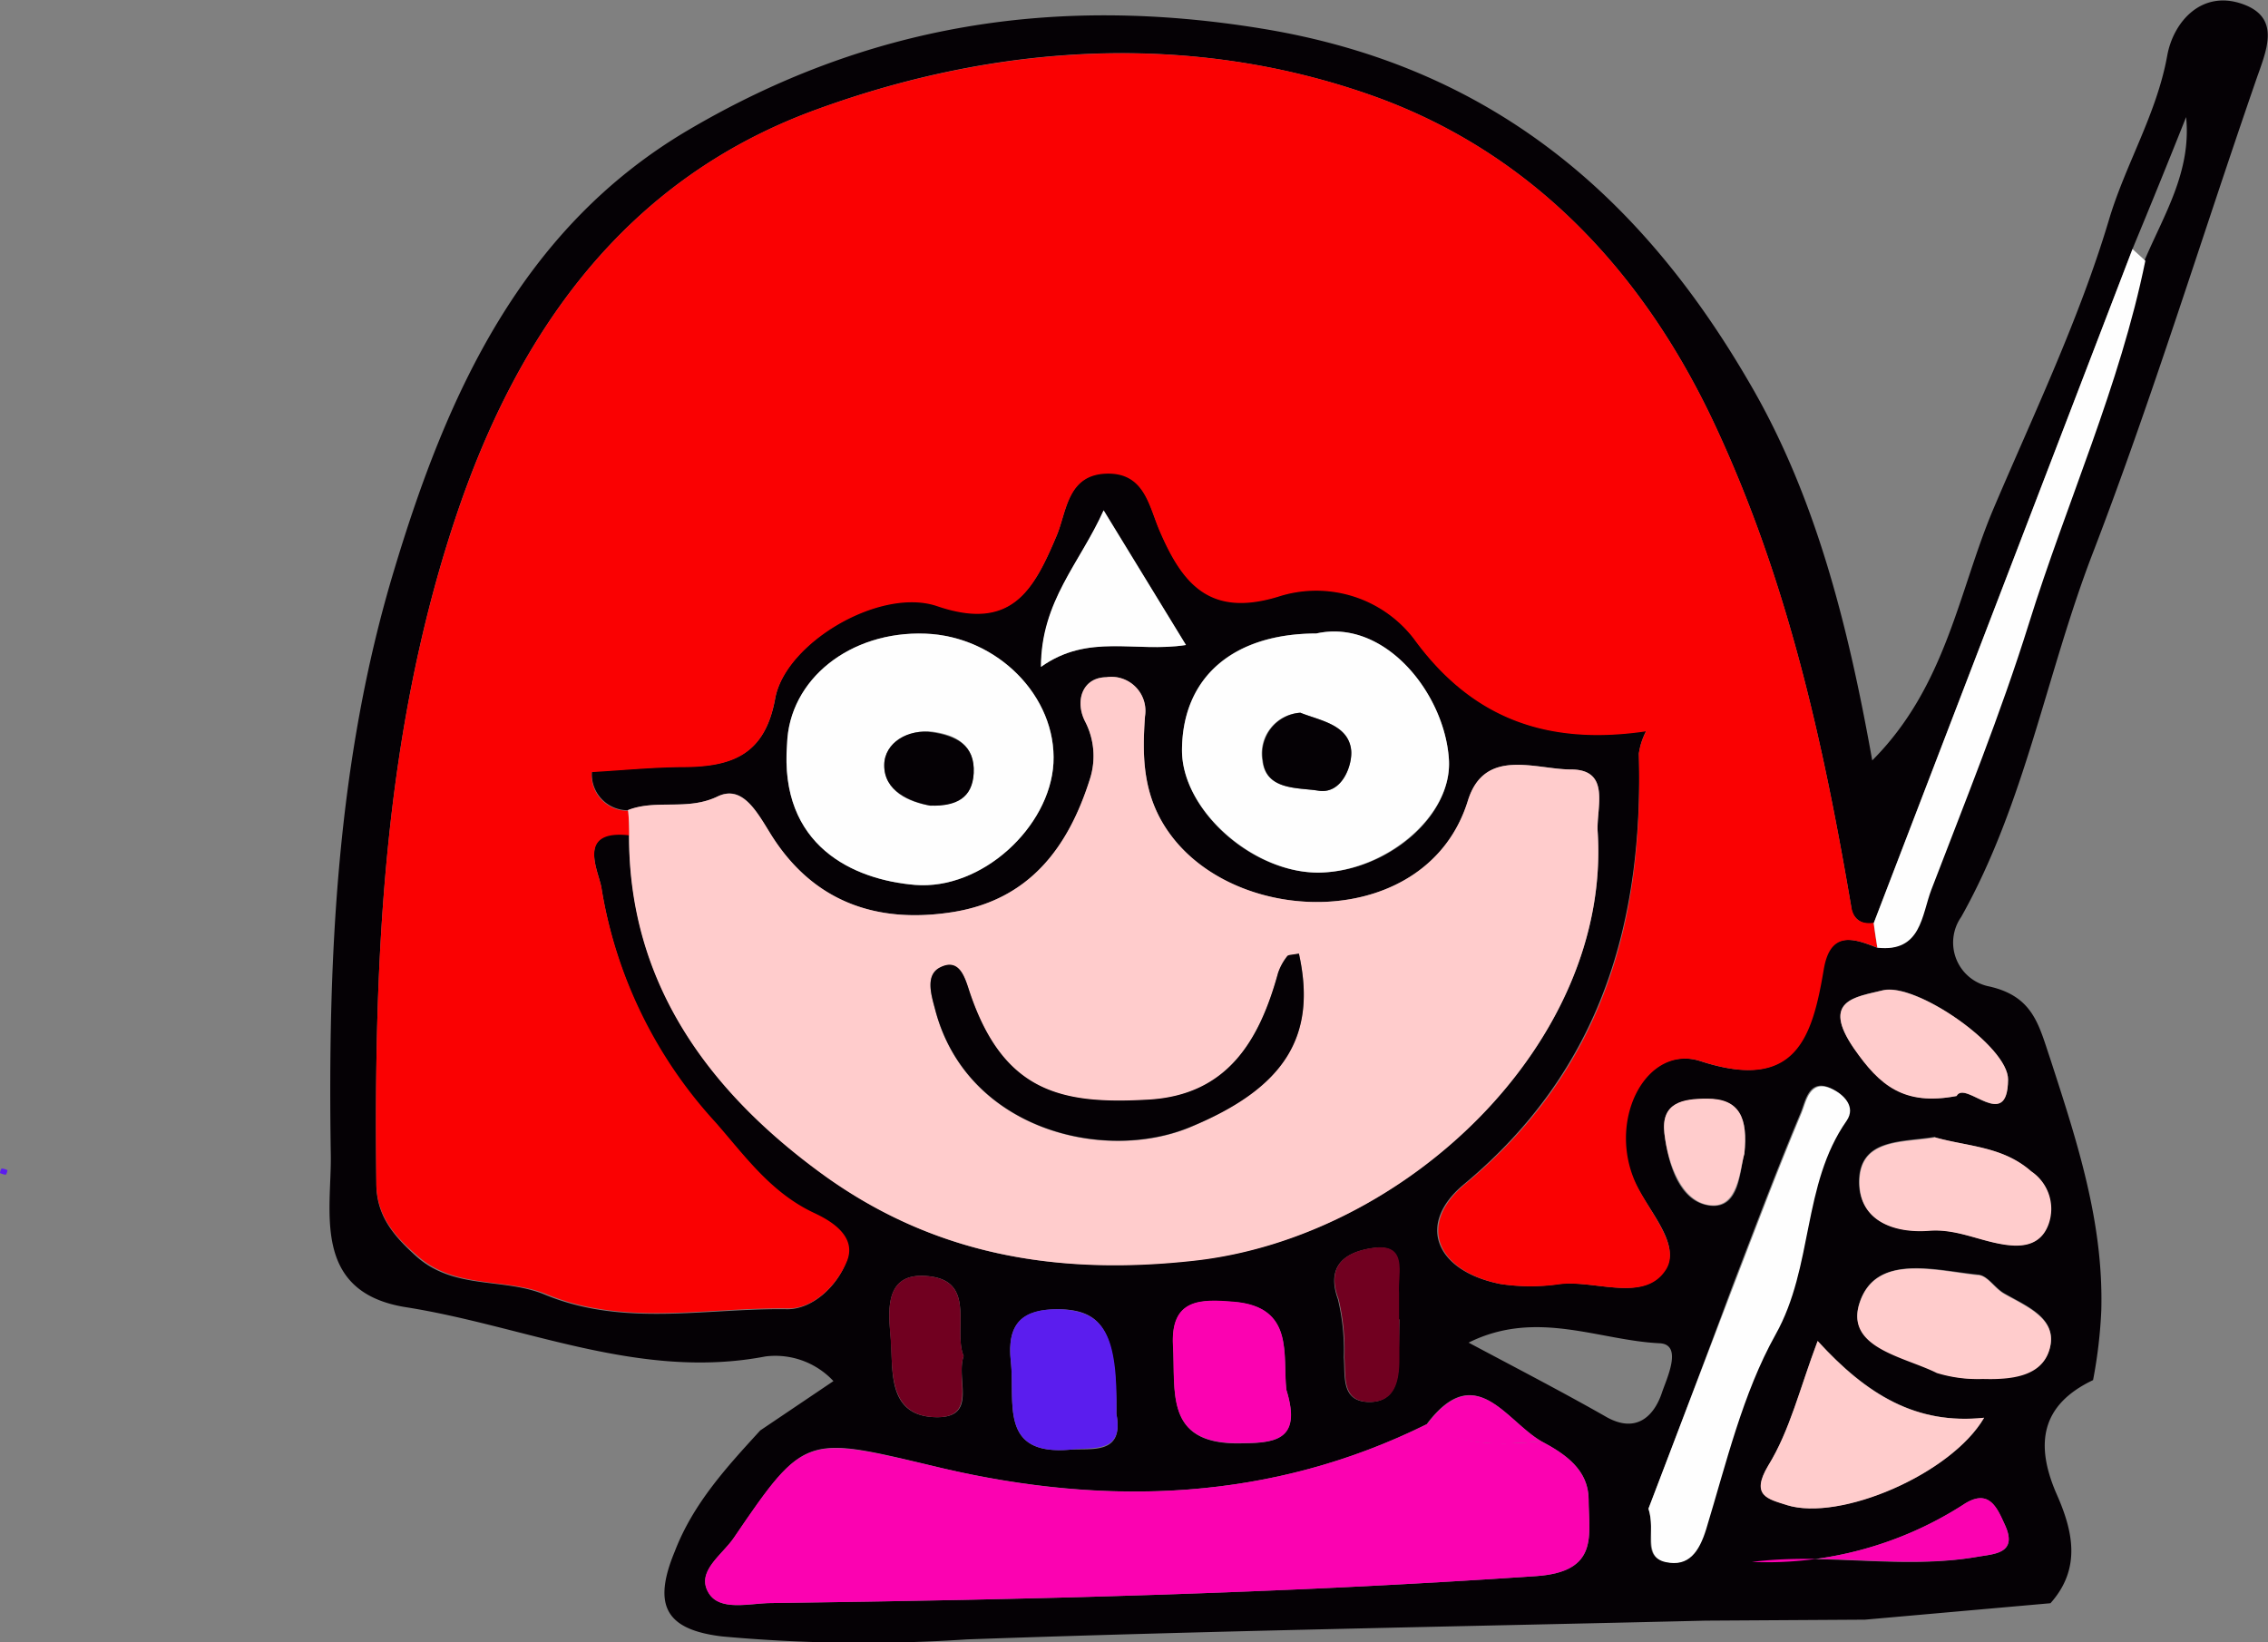 <svg xmlns="http://www.w3.org/2000/svg" width="137.94" height="99.87" viewBox="0 0 137.94 99.87">
  <rect x="0" y="0" width="137.94" height="99.87" fill="#808080" stroke="none"/>
  <defs>
    <style>
      .cls-1 {
        fill: #050105;
      }

      .cls-2 {
        fill: #5b1dee;
      }

      .cls-3 {
        fill: #fa0102;
      }

      .cls-4 {
        fill: #fcc;
      }

      .cls-5 {
        fill: #fb02b1;
      }

      .cls-6 {
        fill: #fefefe;
      }

      .cls-7 {
        fill: #710020;
      }
    </style>
  </defs>
  <g id="Layer_2" data-name="Layer 2">
    <g id="Layer_1-2" data-name="Layer 1">
      <g>
        <path class="cls-1" d="M46.24,87l4.45-3a4.83,4.83,0,0,0-4.13-1.5c-7.68,1.47-14.64-1.86-21.91-3-5.71-.93-4.48-5.87-4.53-9.24-.19-12,.36-24.07,3.86-35.62C27.18,24,31.71,13.89,41.86,7.91,52.7,1.53,64.1-.34,76.81,1.75c13.91,2.29,23,10.19,29.57,21.5,4,6.82,6,14.65,7.49,23,4.51-4.52,5.26-10.32,7.37-15.3,2.45-5.76,5.19-11.47,7-17.49,1-3.42,2.92-6.48,3.57-10.07.37-2.06,2.08-4,4.54-3.16s1.46,2.9.84,4.71c-3.31,9.57-6.28,19.27-9.91,28.71-2.82,7.32-4.11,15.2-8,22.12A2.72,2.72,0,0,0,121,60c2.67.61,3,2.35,3.7,4.41,1.62,5,3.25,9.92,3.1,15.31a29.14,29.14,0,0,1-.5,4.22c-3.18,1.51-3.53,3.9-2.23,6.9,1,2.25,1.54,4.54-.36,6.67l0,0-11.28,1-9.7.06c-15,.36-29.95.61-44.92,1.14a94.9,94.9,0,0,1-14.89-.18c-3.42-.41-4.25-1.87-2.88-5.17C42.16,91.44,44.21,89.22,46.24,87ZM129.7,15.14q-7.87,20.5-15.74,41a1.08,1.08,0,0,1-1.37-1c-1.71-10.05-3.88-19.84-8.27-29.25C99.82,16.23,92.86,9.13,83.39,5.79c-11-3.87-22.71-3.16-33.73.87C38,10.9,31.45,20.23,27.68,31.57,23.32,44.68,22.73,58.3,22.89,72c0,1.9,1,3.12,2.38,4.37,2.31,2.11,5.33,1.32,7.86,2.37,4.81,2,9.84.81,14.76.89,1.51,0,3-1.37,3.57-2.87.7-1.67-1.34-2.63-2-2.94-2.62-1.25-4.2-3.56-6-5.52A27.7,27.7,0,0,1,36.58,54c-.16-1-1.58-3.61,1.68-3.26,0,9.08,4.82,15.54,11.65,20.57s14.26,6.28,22.72,5.34C85.49,75.26,98,63.4,97.17,50.58c-.09-1.45.83-3.78-1.63-3.78-2.15,0-5.25-1.37-6.27,1.92-2.44,7.85-13.84,7.77-18.07,2.06-1.71-2.3-1.74-4.73-1.56-7.22a2.07,2.07,0,0,0-2.36-2.37c-1.44,0-1.92,1.43-1.29,2.68a4.57,4.57,0,0,1,.3,3.51c-1.32,4.18-3.7,7.37-8.38,8.1s-8.53-.69-11.06-4.79c-.83-1.34-1.71-3-3.22-2.24-1.84.88-3.71.14-5.44.83A2.19,2.19,0,0,1,36,46.92c1.94-.11,3.78-.28,5.63-.3,2.89,0,4.9-.72,5.52-4.15s6.4-6.82,9.86-5.64c4.52,1.54,5.86-.95,7.26-4.27.61-1.46.63-3.69,3-3.79s2.61,2,3.27,3.49c1.38,3.2,3,5.25,7.19,4a7.49,7.49,0,0,1,8.26,2.54c3.62,5,8.27,6.5,14.14,5.64a4.2,4.2,0,0,0-.45,1.38C99.94,56.08,97.4,65.05,89.07,72c-3,2.46-1.73,5.32,2.17,6.09a12.19,12.19,0,0,0,3.62,0c2.21-.24,5.17,1.16,6.44-.92,1-1.57-1.21-3.66-2-5.54-1.5-3.79.89-8.15,4.12-7.09,5.75,1.87,6.75-1.42,7.45-5.58.39-2.33,1.75-1.94,3.26-1.33,2.68.3,2.69-2,3.29-3.55,2-5.35,4.21-10.68,5.92-16.15,2.3-7.39,5.54-14.47,7.09-22.09,1.18-2.78,2.86-5.4,2.53-8.72Q131.36,11.14,129.7,15.14ZM86.77,86.62c-9.47,4.7-19.42,5-29.45,2.68-8.35-2-8.28-2.21-12.68,4.22-.73,1.08-2.36,2.08-1.52,3.4.7,1.09,2.47.6,3.77.58,15.53-.2,31-.58,46.55-1.64,3.84-.27,3.19-2.5,3.18-4.65,0-1.8-1.4-2.77-2.86-3.54C91.57,86.41,89.74,82.67,86.77,86.62ZM47.87,45.25c-.49,6.22,4.06,8.26,7.78,8.57,4.06.33,8.2-3.51,8.42-7.4.22-4.05-3.41-7.72-7.79-7.88C51.7,38.37,48,41.32,47.87,45.25Zm32.19-6.72c-5.09,0-8.15,2.67-8.17,7.09,0,3.69,4.31,7.53,8.4,7.45s8.08-3.44,7.83-6.92C87.84,42.12,84.18,37.61,80.06,38.53Zm20.2,53.23c.46,1.4-.45,2.86,1,3.21s2-.59,2.46-2c1.25-4,2.17-8.26,4.22-11.84,2.37-4.13,1.6-9.1,4.32-13,.6-.87-.2-1.61-.88-1.93-1.38-.66-1.58.8-1.86,1.46-1.48,3.52-2.82,7.09-4.19,10.65C103.62,82.93,101.88,87.53,100.26,91.76Zm10.29-10.2c-1.1,2.92-1.69,5.45-3,7.58-1.1,1.85,0,2,1.13,2.4,3.19,1,10-1.88,12-5.31C116.6,86.66,113.58,84.86,110.55,81.56Zm-32.31,3c-.26-2.1.53-5.06-3.19-5.37-2-.16-3.87-.24-3.7,2.7.16,2.77-.5,5.89,3.9,5.9C77.42,87.77,79.21,87.73,78.24,84.54ZM67.9,86c0-4.9-.76-6.33-3.5-6.37-2.19,0-3.18.82-2.92,3.18.27,2.51-.74,5.74,3.62,5.36C66.42,88.09,68.38,88.49,67.9,86Zm49.8-16.86c-2,.34-4.58.06-4.64,2.7,0,2.36,2.07,3.15,4.24,3,1.53-.12,2.85.52,4.27.79,1.18.22,2.53.25,3-1.23a2.75,2.75,0,0,0-1.06-3.17C121.81,69.72,119.65,69.74,117.7,69.18Zm2.86,14.69c1.68,0,3.6-.1,4.09-1.79.54-1.85-1.37-2.59-2.75-3.38-.58-.33-1-1.09-1.6-1.14-2.62-.27-6.19-1.28-7.19,1.67-.93,2.75,2.71,3.25,4.69,4.28A8.43,8.43,0,0,0,120.56,83.87ZM119,66.66c.5-1,3.07,2.25,3.13-1,0-2-5.58-5.94-7.63-5.43-1.66.41-3.75.6-1.75,3.52C114.36,66,115.84,67.27,119,66.66Zm-29.68,15c3,1.6,5.71,3,8.43,4.55,1.83,1,2.88-.15,3.33-1.51.29-.86,1.28-2.91-.12-3C97.25,81.53,93.47,79.62,89.36,81.64ZM72.13,39.23l-5-8.19c-1.43,3.2-3.76,5.48-3.81,9.52C66.21,38.5,69,39.71,72.13,39.23ZM58.61,82.48c-.69-1.66.9-4.74-2.42-4.88-2.58-.11-2.1,2.53-2,4,.12,1.77-.2,4.45,2.59,4.59S58.1,83.91,58.61,82.48Zm26.5-2.23h-.06c0-.53,0-1.07,0-1.6-.08-1.21.6-3.09-1.68-2.72-1.48.24-2.75,1-2,3.09a13.22,13.22,0,0,1,.36,3.54c.09,1.16-.18,2.7,1.55,2.71,1.55,0,1.8-1.32,1.79-2.61ZM106.55,95c4.56-.56,9.2.49,13.75-.32,1-.17,2.43-.19,1.65-1.91-.49-1.08-1-2.31-2.58-1.23A22.11,22.11,0,0,1,106.55,95Zm-.46-24.79c.23-2.22-.28-3.37-2.27-3.36-1.47,0-2.82.21-2.59,2.11s.93,4.15,2.77,4.37S105.8,71.17,106.09,70.18Z"/>
        <path class="cls-2" d="M.45,71.17c0,.1-.07.28-.11.28a1.46,1.46,0,0,1-.34-.1c0-.1.07-.28.11-.28A.93.93,0,0,1,.45,71.17Z"/>
        <path class="cls-3" d="M114.18,57.64c-1.51-.61-2.87-1-3.26,1.33-.7,4.16-1.7,7.45-7.45,5.58-3.23-1.06-5.62,3.3-4.12,7.09.74,1.88,2.91,4,2,5.54-1.27,2.08-4.23.68-6.44.92a12.19,12.19,0,0,1-3.62,0c-3.9-.77-5.13-3.63-2.17-6.09,8.33-6.91,10.87-15.88,10.55-26.15a4.2,4.2,0,0,1,.45-1.38c-5.87.86-10.52-.65-14.14-5.64a7.49,7.49,0,0,0-8.26-2.54c-4.15,1.26-5.81-.79-7.19-4-.66-1.53-.92-3.58-3.27-3.49s-2.38,2.33-3,3.79c-1.4,3.32-2.74,5.81-7.26,4.27-3.46-1.18-9.24,2.23-9.86,5.64s-2.63,4.12-5.52,4.15c-1.85,0-3.69.19-5.63.3a2.17,2.17,0,0,0,2.24,2.35c0,.5.05,1,.07,1.5C35,50.42,36.42,53,36.58,54a27.7,27.7,0,0,0,6.93,14.25c1.76,2,3.34,4.27,6,5.52.65.31,2.69,1.27,2,2.94-.62,1.5-2.06,2.89-3.57,2.87-4.92-.08-10,1.12-14.76-.89-2.53-1-5.55-.26-7.86-2.37C23.9,75.1,22.92,73.88,22.89,72c-.16-13.68.43-27.3,4.79-40.41C31.45,20.23,38,10.9,49.66,6.66c11-4,22.77-4.74,33.73-.87,9.47,3.34,16.43,10.44,20.93,20.09,4.39,9.41,6.56,19.2,8.27,29.25.15.85.61,1.08,1.37,1C114,56.65,114.1,57.14,114.18,57.64Z"/>
        <path class="cls-4" d="M38.26,50.77c0-.5,0-1-.07-1.5,1.73-.68,3.6.06,5.44-.82,1.51-.73,2.39.9,3.22,2.24,2.53,4.1,6.38,5.52,11.06,4.79s7.06-3.92,8.38-8.1a4.57,4.57,0,0,0-.3-3.51c-.63-1.25-.15-2.65,1.29-2.68a2.07,2.07,0,0,1,2.36,2.37c-.18,2.49-.15,4.92,1.56,7.22,4.23,5.71,15.63,5.79,18.07-2.06,1-3.29,4.12-1.92,6.27-1.92,2.46,0,1.54,2.33,1.63,3.78C98,63.4,85.49,75.26,72.63,76.68c-8.46.94-16-.42-22.72-5.34S38.21,59.85,38.26,50.77ZM79,58c-.49.13-.67.12-.73.2a3.38,3.38,0,0,0-.54,1c-1.13,4.11-3.08,7.43-7.89,7.7-5.23.3-8.8-.41-10.86-6.53-.29-.88-.61-2.12-1.81-1.51-.92.47-.52,1.7-.29,2.57,1.9,7.25,10.18,9.31,15.45,7.16C78.16,66.14,80.1,63,79,58Z"/>
        <path class="cls-5" d="M93.76,87.67c1.46.77,2.85,1.74,2.86,3.54,0,2.15.66,4.38-3.18,4.65-15.51,1.06-31,1.44-46.55,1.64-1.3,0-3.07.51-3.77-.58-.84-1.32.79-2.32,1.52-3.4C49,87.09,49,87.35,57.32,89.3c10,2.35,20,2,29.45-2.67C89,88,91.35,87.86,93.76,87.67Z"/>
        <path class="cls-6" d="M47.87,45.25c.13-3.93,3.83-6.88,8.41-6.71,4.38.16,8,3.83,7.79,7.88-.22,3.89-4.36,7.73-8.42,7.4C51.93,53.51,47.38,51.47,47.87,45.25ZM56.58,49c1.6,0,2.56-.52,2.64-2,.09-1.72-1.16-2.33-2.51-2.5s-2.91.67-2.93,2C53.76,48.14,55.31,48.8,56.58,49Z"/>
        <path class="cls-6" d="M80.06,38.53c4.12-.92,7.78,3.59,8.06,7.62.25,3.48-3.87,6.83-7.83,6.92s-8.42-3.76-8.4-7.45C71.91,41.2,75,38.54,80.06,38.53Zm-1,4.82a2.49,2.49,0,0,0-2.29,2.9C77,48.1,79,47.89,80.17,48.09c1.48.24,2.1-1.61,2-2.47C82,44.06,80.25,43.82,79.09,43.35Z"/>
        <path class="cls-6" d="M100.26,91.76c1.62-4.23,3.36-8.83,5.12-13.41,1.37-3.56,2.71-7.13,4.19-10.65.28-.66.48-2.12,1.86-1.46.68.32,1.48,1.06.88,1.93-2.72,3.89-2,8.86-4.32,13-2,3.58-3,7.83-4.22,11.84-.43,1.38-1.06,2.3-2.46,2S100.72,93.16,100.26,91.76Z"/>
        <path class="cls-6" d="M114.18,57.64c-.08-.5-.15-1-.22-1.49l15.74-41,.78.71c-1.55,7.62-4.79,14.7-7.09,22.09-1.71,5.47-3.87,10.8-5.92,16.15C116.87,55.66,116.86,57.94,114.18,57.64Z"/>
        <path class="cls-4" d="M110.55,81.56c3,3.3,6,5.1,10.12,4.67-2,3.43-8.76,6.33-12,5.31-1.13-.36-2.23-.55-1.13-2.4C108.86,87,109.45,84.48,110.55,81.56Z"/>
        <path class="cls-5" d="M78.24,84.54c1,3.19-.82,3.23-3,3.23-4.4,0-3.74-3.13-3.9-5.9-.17-2.94,1.74-2.86,3.7-2.7C78.77,79.48,78,82.44,78.24,84.54Z"/>
        <path class="cls-2" d="M67.9,86c.48,2.45-1.48,2-2.8,2.17-4.36.38-3.35-2.85-3.62-5.36-.26-2.36.73-3.21,2.92-3.18C67.14,79.71,68,81.14,67.9,86Z"/>
        <path class="cls-4" d="M117.7,69.18c2,.56,4.11.54,5.85,2.07a2.75,2.75,0,0,1,1.06,3.17c-.51,1.48-1.86,1.45-3,1.23-1.42-.27-2.74-.91-4.27-.79-2.17.17-4.29-.62-4.24-3C113.12,69.24,115.71,69.52,117.7,69.18Z"/>
        <path class="cls-4" d="M120.56,83.87a8.43,8.43,0,0,1-2.76-.36c-2-1-5.62-1.53-4.69-4.28,1-3,4.57-1.94,7.19-1.67.56,0,1,.81,1.6,1.14,1.38.79,3.29,1.53,2.75,3.38C124.16,83.77,122.24,83.92,120.56,83.87Z"/>
        <path class="cls-4" d="M119,66.66c-3.2.61-4.68-.62-6.25-2.9-2-2.92.09-3.11,1.75-3.52,2-.51,7.67,3.4,7.63,5.43C122.11,68.91,119.54,65.66,119,66.66Z"/>
        <path class="cls-6" d="M72.13,39.23c-3.09.48-5.92-.73-8.82,1.33,0-4,2.38-6.32,3.81-9.52Z"/>
        <path class="cls-7" d="M58.61,82.48c-.51,1.43.89,3.86-1.84,3.71s-2.47-2.82-2.59-4.59c-.09-1.47-.57-4.11,2-4C59.51,77.74,57.92,80.82,58.61,82.48Z"/>
        <path class="cls-7" d="M85.11,80.25v2.41c0,1.29-.24,2.61-1.79,2.61-1.73,0-1.46-1.55-1.55-2.71A13.22,13.22,0,0,0,81.41,79c-.79-2.08.48-2.85,2-3.09,2.28-.37,1.6,1.51,1.68,2.72,0,.53,0,1.07,0,1.6Z"/>
        <path class="cls-5" d="M106.55,95a22.11,22.11,0,0,0,12.82-3.46c1.61-1.08,2.09.15,2.58,1.23.78,1.72-.68,1.74-1.65,1.91C115.75,95.46,111.11,94.41,106.55,95Z"/>
        <path class="cls-4" d="M106.09,70.18c-.29,1-.37,3.32-2.09,3.12s-2.55-2.49-2.77-4.37,1.12-2.11,2.59-2.11C105.81,66.81,106.32,68,106.09,70.18Z"/>
        <path class="cls-5" d="M93.76,87.67c-2.41.19-4.81.35-7-1C89.74,82.67,91.57,86.41,93.76,87.67Z"/>
        <path class="cls-1" d="M79,58c1.11,5-.83,8.19-6.67,10.57-5.27,2.15-13.55.09-15.45-7.16-.23-.87-.63-2.1.29-2.57,1.2-.61,1.52.63,1.81,1.51,2.06,6.12,5.63,6.83,10.86,6.53,4.81-.27,6.76-3.59,7.89-7.7a3.38,3.38,0,0,1,.54-1C78.32,58.07,78.5,58.08,79,58Z"/>
        <path class="cls-1" d="M56.58,49c-1.27-.24-2.82-.9-2.8-2.46,0-1.38,1.46-2.23,2.93-2s2.6.78,2.51,2.5C59.14,48.52,58.18,49.05,56.58,49Z"/>
        <path class="cls-1" d="M79.09,43.35c1.16.47,2.92.71,3.09,2.27.09.86-.53,2.71-2,2.47-1.2-.2-3.21,0-3.37-1.84A2.49,2.49,0,0,1,79.09,43.35Z"/>
      </g>
    </g>
  </g>
</svg>
